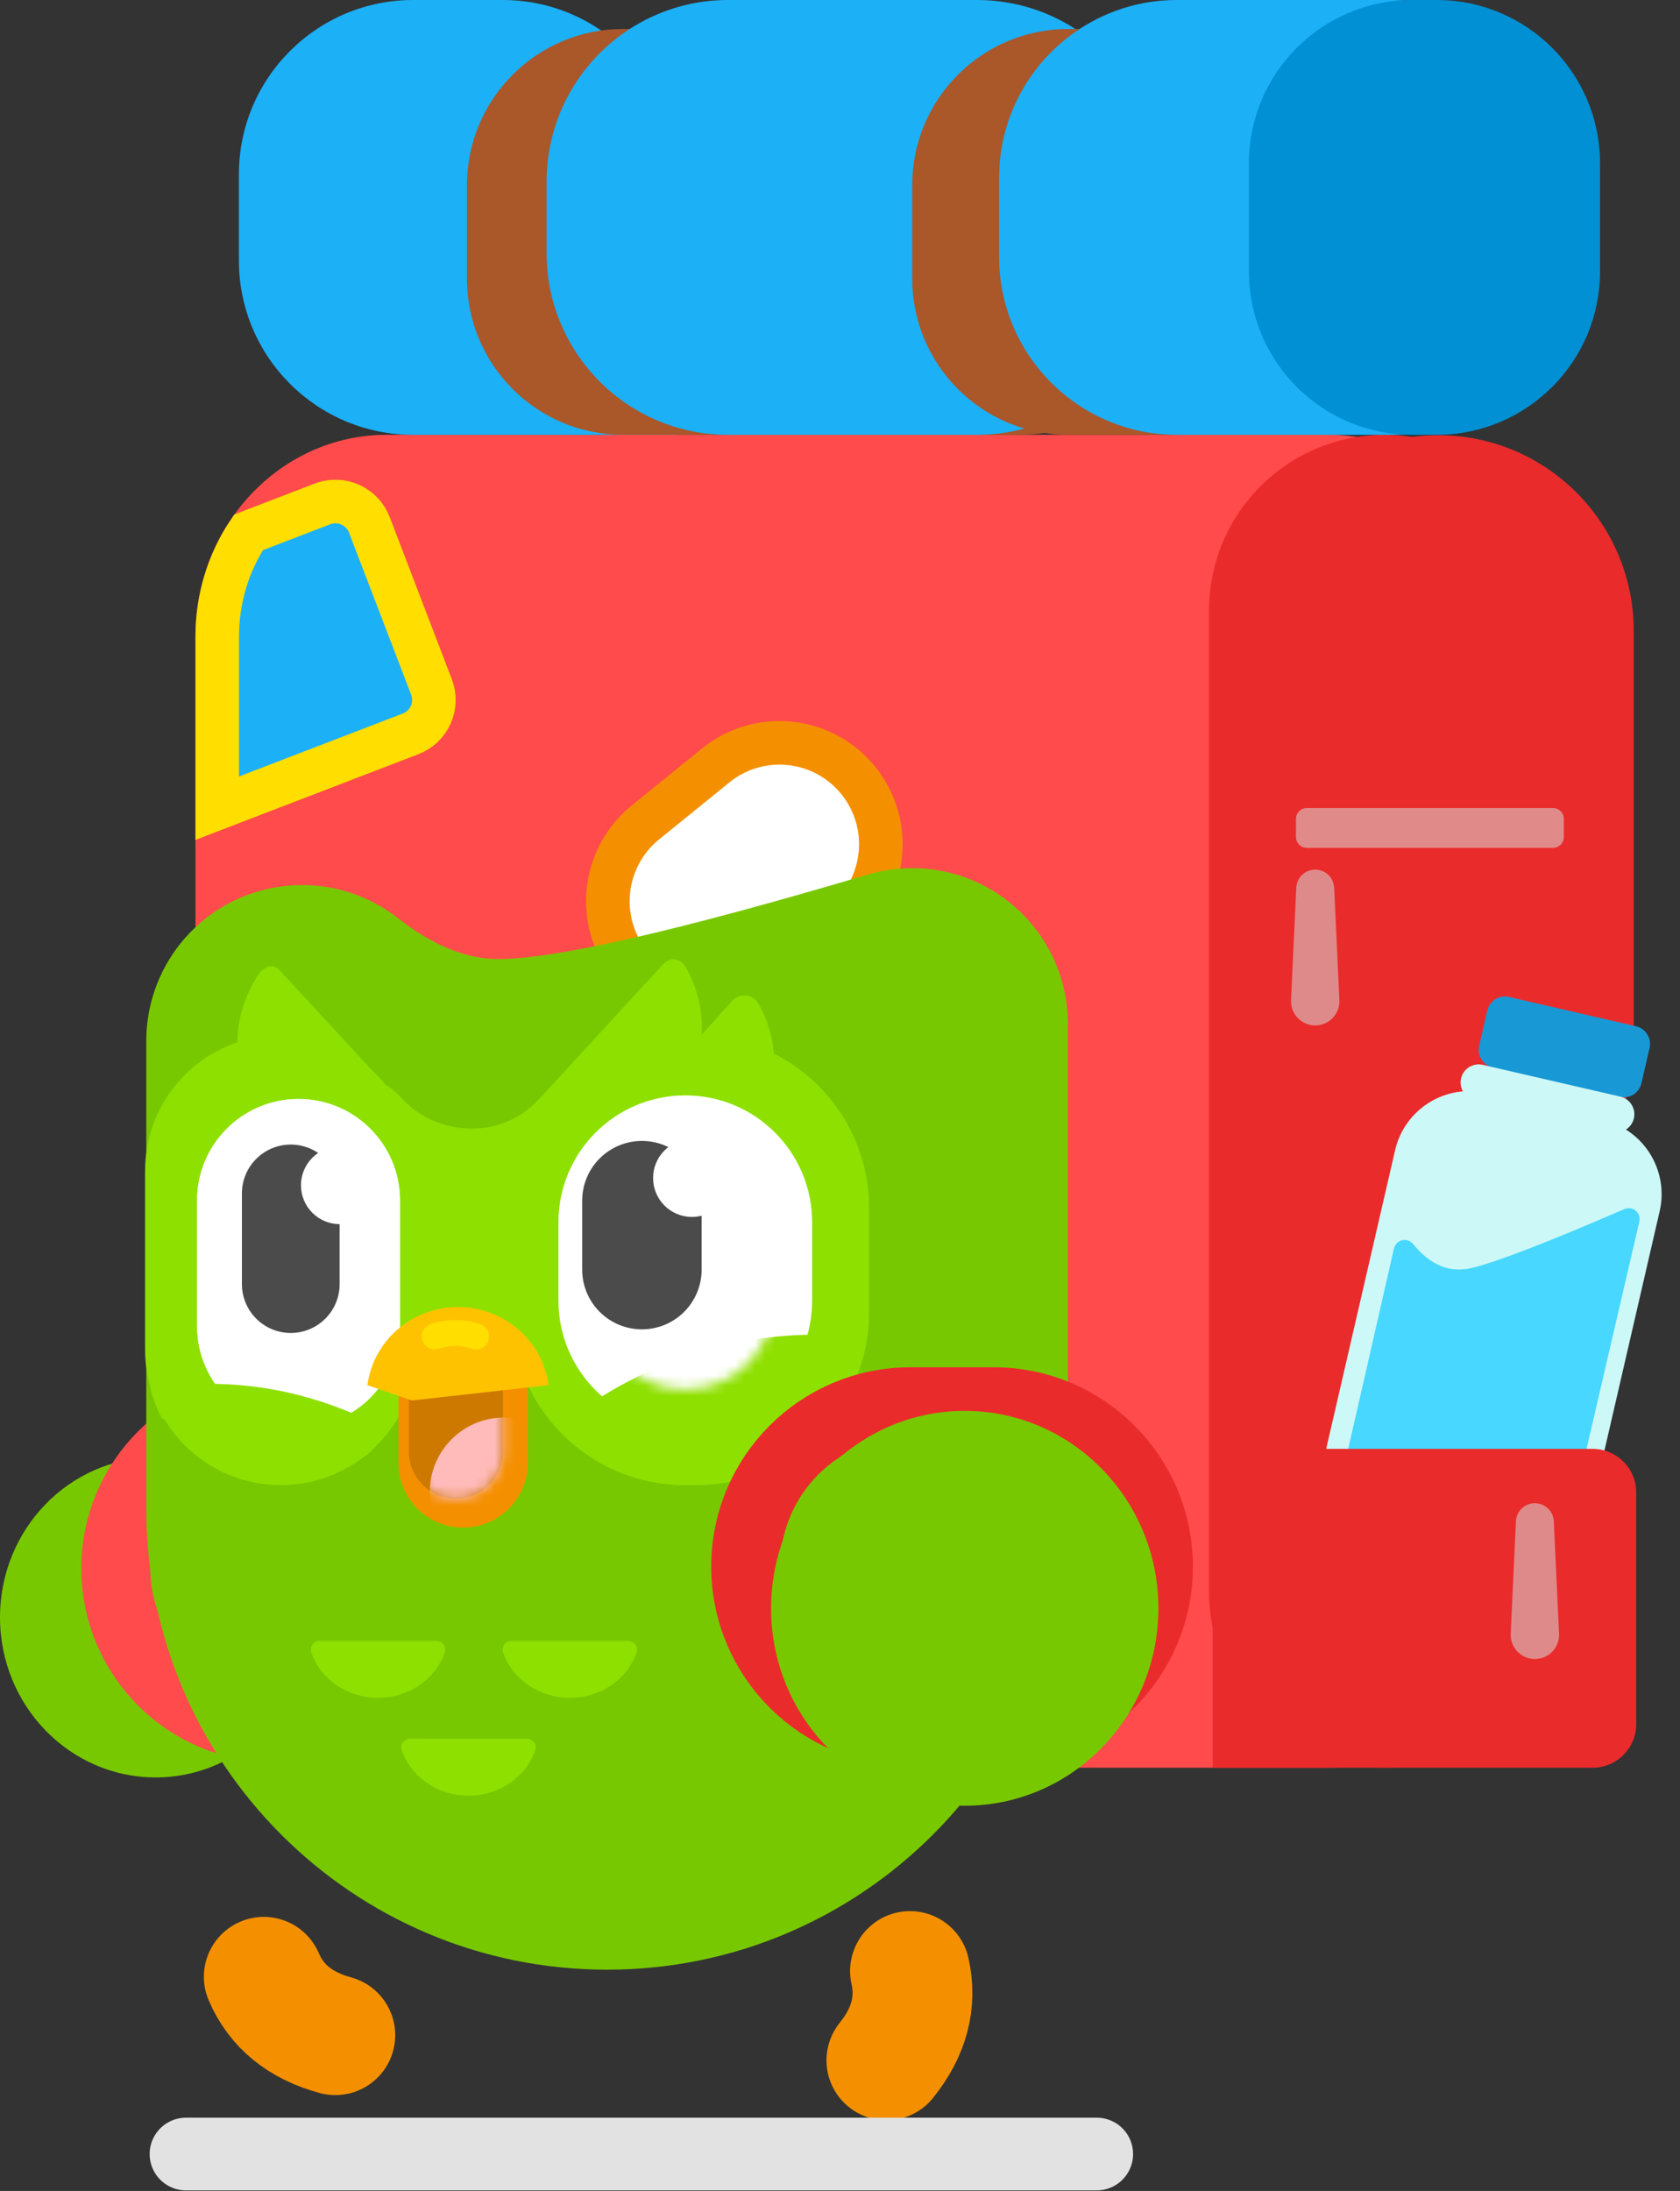 <svg width="168" height="219" viewBox="0 0 168 219" fill="none" xmlns="http://www.w3.org/2000/svg">
<rect x="0" y="0" width="168" height="219" fill="#333333" stroke="none"/>
<path d="M143.823 43.504C133.028 43.504 124.276 52.256 124.276 63.052V93.134C124.276 103.931 133.028 112.682 143.823 112.682H157.564C159.104 112.682 160.581 112.07 161.67 110.981C162.759 109.891 163.371 108.414 163.371 106.874V63.052C163.371 52.256 154.62 43.504 143.823 43.504Z" fill="#EA2B2B"/>
<path d="M90.999 197.019C91.706 200.136 90.919 203.111 88.639 205.946" stroke="#F49000" stroke-width="11.979" stroke-linecap="round" stroke-linejoin="round"/>
<path d="M40.233 43.463H132.8C143.225 43.463 151.676 51.914 151.676 62.339V157.82C151.676 168.245 143.225 176.696 132.8 176.696H40.233C29.808 176.696 21.357 168.245 21.357 157.82V62.339C21.357 51.914 29.808 43.463 40.233 43.463Z" fill="#FF4B4B"/>
<path d="M84.787 43.463H38.65C28.099 43.463 19.546 52.496 19.546 63.639V156.521C19.546 167.664 28.099 176.697 38.65 176.697H84.787C95.338 176.697 103.891 167.664 103.891 156.521V63.639C103.891 52.496 95.338 43.463 84.787 43.463Z" fill="#FF4B4B"/>
<path d="M24.853 53.212L32.36 50.328C33.25 50.02 34.225 50.07 35.079 50.468C35.932 50.865 36.598 51.579 36.935 52.458L43.15 68.665C43.495 69.564 43.468 70.563 43.077 71.442C42.685 72.322 41.96 73.009 41.061 73.354L21.724 80.783V63.639C21.724 59.84 22.832 56.228 24.853 53.212Z" fill="#1CB0F6" stroke="#FFDE00" stroke-width="4.356"/>
<path d="M71.576 76.51L71.58 76.506C75.927 72.988 82.305 73.66 85.824 78.007C89.346 82.359 88.675 88.742 84.325 92.265L77.294 97.962L77.29 97.965C72.942 101.484 66.565 100.812 63.046 96.465C59.525 92.113 60.196 85.73 64.545 82.206L71.576 76.51Z" fill="white" stroke="#F49000" stroke-width="4.356"/>
<path d="M120.906 61.02C120.906 51.323 128.766 43.463 138.463 43.463C148.159 43.463 156.02 51.323 156.02 61.02V159.139C156.02 168.835 148.159 176.696 138.463 176.696C128.766 176.696 120.906 168.835 120.906 159.139V61.02Z" fill="#EA2B2B"/>
<path d="M148.653 109.258L160.252 111.936C164.354 112.883 166.912 116.976 165.965 121.078L157.988 155.629C157.041 159.732 152.948 162.289 148.846 161.342L137.247 158.665C133.145 157.717 130.587 153.624 131.534 149.522L139.511 114.971C140.458 110.868 144.551 108.311 148.653 109.258Z" fill="#CCF8F7"/>
<path d="M162.441 120.856C154.848 124.145 149.769 126.106 147.205 126.737C145.01 127.279 143.045 126.482 141.305 124.345C141.177 124.187 141.006 124.068 140.813 124.002C140.62 123.936 140.412 123.926 140.214 123.972C140.015 124.018 139.833 124.119 139.689 124.264C139.545 124.408 139.445 124.59 139.399 124.789L133.875 148.965C133.425 150.933 133.774 152.999 134.846 154.71C135.917 156.421 137.624 157.637 139.591 158.091L147.338 159.879C149.306 160.334 151.374 159.988 153.087 158.919C154.801 157.85 156.02 156.145 156.478 154.177L163.934 122.102C163.98 121.906 163.97 121.701 163.906 121.509C163.842 121.318 163.726 121.149 163.571 121.02C163.417 120.89 163.229 120.807 163.029 120.778C162.83 120.749 162.626 120.776 162.441 120.856Z" fill="#47D7FF"/>
<path d="M150.906 99.651L163.595 102.581C164.572 102.806 165.18 103.781 164.955 104.757L164.142 108.278C163.917 109.255 162.942 109.864 161.965 109.638L149.277 106.709C148.3 106.484 147.691 105.509 147.917 104.532L148.73 101.011C148.955 100.035 149.93 99.426 150.906 99.651Z" fill="#1899D6"/>
<path d="M148.279 106.439L162.032 109.614C163.007 109.839 163.614 110.812 163.39 111.786C163.165 112.761 162.192 113.368 161.217 113.143L147.464 109.968C146.489 109.743 145.882 108.77 146.107 107.796C146.332 106.822 147.304 106.214 148.279 106.439Z" fill="#CCF8F7"/>
<path d="M15.567 177.666C6.97 177.666 0.001 170.502 0.001 161.665C0.001 152.828 6.97 145.665 15.567 145.665C24.164 145.665 31.133 152.828 31.133 161.665C31.133 170.502 24.164 177.666 15.567 177.666Z" fill="#78C800"/>
<path d="M27.519 140.839H41.982C50.783 140.839 57.918 147.974 57.918 156.776C57.918 165.577 50.783 172.712 41.982 172.712H27.519C18.717 172.712 11.582 165.577 11.582 156.776C11.582 147.974 18.717 140.839 27.519 140.839Z" stroke="#FF4B4B" stroke-width="6.897"/>
<path d="M86.791 87.418C67.794 93.049 55.476 95.864 49.836 95.864C46.624 95.864 43.279 94.503 39.801 91.779C33.029 86.477 23.241 87.669 17.939 94.441C15.794 97.181 14.628 100.561 14.628 104.041V150.803C14.628 176.252 35.259 196.883 60.709 196.883C86.158 196.883 106.789 176.252 106.789 150.802V102.349C106.789 93.748 99.817 86.776 91.216 86.776C89.718 86.776 88.228 86.993 86.791 87.418Z" fill="#78C800"/>
<path fill-rule="evenodd" clip-rule="evenodd" d="M53.935 109.836C49.97 114.16 43.497 113.441 40.178 109.794C35.035 104.263 34.147 112.565 37.516 134.7H56.813C57.537 115.241 56.578 106.953 53.935 109.836Z" fill="#8EE000"/>
<path fill-rule="evenodd" clip-rule="evenodd" d="M69.622 103.472H68.473C58.925 103.472 51.185 111.212 51.185 120.761V131.158C51.185 140.706 58.925 148.446 68.473 148.446H69.622C79.17 148.446 86.91 140.706 86.91 131.158V120.761C86.91 111.213 79.17 103.472 69.622 103.472Z" fill="#8EE000"/>
<path d="M66.278 96.421L52.306 111.606C51.573 112.42 51.846 113.711 52.845 114.154C57.646 116.29 63.374 115.086 66.987 111.074C70.6 107.062 71.2 101.241 68.573 96.692C68.027 95.743 67.011 95.608 66.278 96.421Z" fill="#8EE000"/>
<path d="M73.232 100.031L59.556 115.215C58.823 116.029 59.096 117.32 60.095 117.763C64.896 119.899 70.624 118.695 74.237 114.683C77.85 110.671 78.45 104.85 75.823 100.3C75.696 100.08 75.518 99.893 75.305 99.755C75.092 99.617 74.849 99.531 74.596 99.505C74.343 99.479 74.088 99.513 73.851 99.604C73.614 99.695 73.402 99.842 73.232 100.031ZM27.955 96.981L39.309 109.26C39.903 109.92 39.536 111.097 38.584 111.585C34.01 113.932 28.895 113.382 25.966 110.13C23.037 106.879 23.023 101.735 25.835 97.433C26.42 96.536 27.36 96.322 27.955 96.981Z" fill="#8EE000"/>
<path fill-rule="evenodd" clip-rule="evenodd" d="M28.081 103.472C20.584 103.472 14.506 109.55 14.506 117.046V134.871C14.506 142.368 20.584 148.446 28.081 148.446C35.579 148.446 41.656 142.368 41.656 134.871V117.046C41.656 109.55 35.579 103.471 28.081 103.471V103.472Z" fill="#8EE000"/>
<path d="M68.529 109.49C61.524 109.49 55.844 115.17 55.844 122.175V130.002C55.844 137.008 61.524 142.687 68.529 142.687C75.535 142.687 81.215 137.008 81.215 130.002V122.175C81.215 115.17 75.535 109.49 68.529 109.49Z" fill="white"/>
<mask id="mask0_1687_4327" style="mask-type:luminance" maskUnits="userSpaceOnUse" x="52" y="105" width="34" height="42">
<path d="M68.526 109.49C61.521 109.49 55.841 115.17 55.841 122.175V130.002C55.841 137.007 61.521 142.687 68.526 142.687C75.532 142.687 81.211 137.007 81.211 130.002V122.175C81.211 115.17 75.532 109.49 68.526 109.49Z" stroke="#8EE000" stroke-width="7.623"/>
</mask>
<g mask="url(#mask0_1687_4327)">
<path d="M82.168 137.225C73.533 137.107 65.57 139.883 58.276 145.552" stroke="#8EE000" stroke-width="7.623"/>
</g>
<path d="M29.852 109.852C24.249 109.852 19.706 114.395 19.706 120V132.54C19.706 138.143 24.249 142.687 29.853 142.687C35.457 142.687 40 138.143 40 132.54V120C40 114.395 35.457 109.852 29.852 109.852Z" fill="white"/>
<path d="M29.852 109.852C24.249 109.852 19.706 114.395 19.706 120V132.54C19.706 138.143 24.249 142.687 29.853 142.687C35.457 142.687 40 138.143 40 132.54V120C40 114.395 35.457 109.852 29.852 109.852Z" fill="white"/>
<path fill-rule="evenodd" clip-rule="evenodd" d="M29.078 114.406C28.436 114.405 27.801 114.532 27.208 114.777C26.615 115.023 26.076 115.383 25.622 115.837C25.168 116.29 24.808 116.829 24.562 117.422C24.317 118.015 24.191 118.65 24.191 119.292V128.353C24.191 128.994 24.317 129.63 24.562 130.223C24.808 130.816 25.168 131.354 25.622 131.808C26.076 132.262 26.614 132.622 27.207 132.867C27.8 133.113 28.436 133.239 29.077 133.239C29.719 133.239 30.354 133.113 30.947 132.867C31.54 132.622 32.079 132.262 32.533 131.808C32.986 131.354 33.346 130.816 33.592 130.223C33.838 129.63 33.964 128.994 33.964 128.353V119.292C33.964 117.997 33.449 116.754 32.533 115.838C31.616 114.922 30.374 114.406 29.078 114.406ZM64.191 114.043C62.607 114.043 61.088 114.673 59.968 115.793C58.847 116.913 58.218 118.432 58.218 120.016V126.904C58.218 128.488 58.847 130.008 59.968 131.128C61.088 132.248 62.607 132.877 64.191 132.877C65.775 132.877 67.294 132.248 68.415 131.128C69.535 130.008 70.164 128.488 70.164 126.904V120.016C70.164 118.432 69.535 116.913 68.415 115.793C67.294 114.673 65.775 114.043 64.191 114.043Z" fill="#4B4B4B"/>
<path fill-rule="evenodd" clip-rule="evenodd" d="M46.313 131.687C44.597 131.687 42.951 132.369 41.737 133.583C40.524 134.797 39.842 136.443 39.842 138.159V146.222C39.842 147.938 40.524 149.585 41.737 150.798C42.951 152.012 44.597 152.694 46.313 152.694C48.03 152.694 49.676 152.012 50.89 150.798C52.103 149.585 52.785 147.938 52.785 146.222V138.159C52.785 136.443 52.103 134.797 50.89 133.583C49.676 132.369 48.03 131.687 46.313 131.687Z" fill="#F49000"/>
<path d="M45.591 134.584C44.343 134.584 43.145 135.08 42.263 135.963C41.38 136.845 40.885 138.042 40.885 139.29V145.09C40.885 146.338 41.38 147.535 42.263 148.418C43.145 149.3 44.343 149.796 45.591 149.796C46.839 149.796 48.036 149.3 48.919 148.418C49.801 147.535 50.297 146.338 50.297 145.09V139.29C50.297 138.042 49.801 136.845 48.919 135.963C48.036 135.08 46.839 134.584 45.591 134.584Z" fill="#CD7900"/>
<mask id="mask1_1687_4327" style="mask-type:luminance" maskUnits="userSpaceOnUse" x="40" y="134" width="11" height="16">
<path d="M45.591 134.584C44.973 134.584 44.361 134.706 43.79 134.942C43.219 135.179 42.7 135.526 42.263 135.963C41.826 136.4 41.479 136.918 41.243 137.489C41.006 138.06 40.885 138.672 40.885 139.29V145.09C40.885 146.338 41.38 147.535 42.263 148.418C43.145 149.3 44.343 149.796 45.591 149.796C46.839 149.796 48.036 149.3 48.919 148.418C49.801 147.535 50.297 146.338 50.297 145.09V139.29C50.297 138.042 49.801 136.845 48.919 135.963C48.036 135.08 46.839 134.584 45.591 134.584V134.584Z" fill="#FFBABA"/>
</mask>
<g mask="url(#mask1_1687_4327)">
<path d="M50.403 156.545C46.304 156.545 42.982 153.22 42.982 149.12C42.982 145.019 46.304 141.695 50.403 141.695C54.502 141.695 57.824 145.019 57.824 149.12C57.824 153.22 54.502 156.545 50.403 156.545Z" fill="#FFBABA"/>
</g>
<path d="M54.811 138.161C54.099 133.855 50.292 130.65 45.798 130.65C41.305 130.65 37.499 133.855 36.787 138.161L36.738 138.457L41.19 139.986L54.859 138.457L54.811 138.161Z" fill="#FFC200"/>
<path d="M47.609 133.588C46.267 133.128 44.81 133.128 43.467 133.588" stroke="#FFDE00" stroke-width="2.595" stroke-linecap="round" stroke-linejoin="round"/>
<path d="M69.191 121.641C67.047 121.641 65.308 119.899 65.308 117.75C65.308 115.602 67.047 113.86 69.191 113.86C71.336 113.86 73.074 115.602 73.074 117.75C73.074 119.899 71.336 121.641 69.191 121.641Z" fill="white"/>
<path fill-rule="evenodd" clip-rule="evenodd" d="M33.98 122.365C33.47 122.365 32.964 122.264 32.493 122.068C32.021 121.872 31.593 121.586 31.233 121.224C30.872 120.863 30.586 120.434 30.391 119.962C30.196 119.491 30.096 118.985 30.096 118.475C30.096 117.964 30.196 117.459 30.391 116.987C30.586 116.515 30.872 116.086 31.233 115.725C31.593 115.364 32.021 115.077 32.493 114.881C32.964 114.686 33.47 114.585 33.98 114.584C34.491 114.585 34.996 114.686 35.467 114.881C35.939 115.077 36.367 115.364 36.727 115.725C37.088 116.086 37.374 116.515 37.569 116.987C37.764 117.459 37.864 117.964 37.863 118.475C37.864 118.985 37.764 119.49 37.569 119.962C37.374 120.434 37.088 120.863 36.727 121.224C36.367 121.585 35.939 121.872 35.467 122.068C34.996 122.263 34.491 122.364 33.98 122.365Z" fill="white"/>
<path fill-rule="evenodd" clip-rule="evenodd" d="M15.05 138.842C15.324 139.85 15.7 140.827 16.171 141.759C20.222 143.699 28.585 145.788 35.38 145.788C37.8 145.788 38.383 142.726 37.229 142.166C30.363 138.838 23.268 137.675 15.945 138.677C15.605 138.723 15.307 138.779 15.05 138.842Z" fill="#8EE000"/>
<path d="M62.793 164.024L51.177 164.02C50.553 164.02 50.114 164.594 50.306 165.155C51.23 167.849 53.918 169.711 56.987 169.711C60.056 169.713 62.743 167.854 63.666 165.159C63.858 164.599 63.415 164.024 62.793 164.024ZM43.607 164.024L31.991 164.02C31.368 164.02 30.928 164.594 31.12 165.155C32.044 167.849 34.732 169.711 37.801 169.711C40.87 169.713 43.557 167.854 44.48 165.159C44.672 164.599 44.229 164.024 43.607 164.024ZM52.657 173.803L41.04 173.799C40.418 173.799 39.977 174.374 40.169 174.934C41.094 177.629 43.782 179.49 46.851 179.49C49.92 179.492 52.607 177.633 53.529 174.939C53.721 174.378 53.28 173.803 52.657 173.803Z" fill="#8EE000"/>
<path d="M26.378 197.595C27.635 200.532 30.02 202.476 33.531 203.429" stroke="#F49000" stroke-width="11.979" stroke-linecap="round" stroke-linejoin="round"/>
<path d="M50.267 0H41.314C31.691 0 23.89 7.801 23.89 17.424V26.039C23.89 35.662 31.691 43.463 41.314 43.463H67.691V17.424C67.692 7.803 59.892 0 50.267 0Z" fill="#1CB0F6"/>
<path d="M62.306 2.898H102.039C110.66 2.898 117.648 9.886 117.648 18.507V27.854C117.648 36.474 110.66 43.463 102.039 43.463H62.306C53.686 43.463 46.697 36.474 46.697 27.854V18.507C46.697 9.886 53.686 2.898 62.306 2.898Z" fill="#AA572A"/>
<path d="M72.812 0H97.69C107.714 0 115.84 8.126 115.84 18.15V25.313C115.84 35.337 107.714 43.463 97.69 43.463H72.812C62.788 43.463 54.662 35.337 54.662 25.313V18.15C54.662 8.126 62.788 0 72.812 0Z" fill="#1CB0F6"/>
<path d="M106.832 2.898H132.809C141.43 2.898 148.418 9.886 148.418 18.507V27.854C148.418 36.474 141.43 43.463 132.809 43.463H106.832C98.211 43.463 91.223 36.474 91.223 27.854V18.507C91.223 9.886 98.211 2.898 106.832 2.898Z" fill="#AA572A"/>
<path d="M117.697 0H139.318C149.142 0 157.105 7.964 157.105 17.787V25.676C157.105 35.499 149.142 43.463 139.318 43.463H117.697C107.874 43.463 99.91 35.499 99.91 25.676V17.787C99.91 7.964 107.874 0 117.697 0Z" fill="#1CB0F6"/>
<path d="M141.225 0H143.669C152.69 0 160.004 7.313 160.004 16.335V27.128C160.004 36.149 152.69 43.463 143.669 43.463H141.225C132.204 43.463 124.89 36.149 124.89 27.128V16.335C124.89 7.313 132.204 0 141.225 0Z" fill="#0190D3"/>
<path d="M159.265 144.823H121.267V176.696H159.265C160.42 176.696 161.528 176.237 162.345 175.42C163.162 174.604 163.621 173.496 163.621 172.341V149.179C163.621 148.024 163.162 146.916 162.345 146.099C161.528 145.282 160.42 144.823 159.265 144.823Z" fill="#EA2B2B"/>
<path d="M153.487 150.256C152.474 150.256 151.64 151.053 151.593 152.065L151.071 163.3C151.056 163.626 151.107 163.953 151.222 164.259C151.336 164.565 151.512 164.845 151.738 165.082C151.964 165.318 152.235 165.507 152.536 165.635C152.837 165.764 153.16 165.83 153.487 165.83C153.814 165.83 154.138 165.764 154.439 165.635C154.74 165.507 155.011 165.318 155.237 165.082C155.463 164.845 155.638 164.565 155.753 164.259C155.867 163.953 155.919 163.626 155.904 163.3L155.381 152.065C155.359 151.578 155.149 151.118 154.797 150.781C154.444 150.444 153.975 150.256 153.487 150.256ZM131.52 86.926C130.508 86.926 129.674 87.721 129.627 88.733L129.105 99.969C129.09 100.296 129.141 100.622 129.256 100.928C129.371 101.234 129.546 101.514 129.772 101.751C129.998 101.987 130.269 102.175 130.57 102.304C130.871 102.433 131.194 102.499 131.521 102.499C131.848 102.499 132.172 102.433 132.472 102.304C132.773 102.175 133.045 101.987 133.27 101.751C133.496 101.514 133.672 101.234 133.787 100.928C133.901 100.622 133.953 100.296 133.938 99.969L133.415 88.733C133.392 88.246 133.183 87.787 132.83 87.45C132.478 87.113 132.008 86.926 131.52 86.926Z" fill="#DF8A8A"/>
<path opacity="0.551" d="M155.294 80.768H130.684C130.083 80.768 129.595 81.256 129.595 81.857V83.663C129.595 84.265 130.083 84.752 130.684 84.752H155.294C155.583 84.752 155.86 84.638 156.064 84.433C156.268 84.229 156.383 83.952 156.383 83.663V81.857C156.383 81.256 155.895 80.768 155.294 80.768Z" fill="#D8D8D8"/>
<path d="M91.052 140.115H99.36C108.462 140.115 115.84 147.493 115.84 156.595C115.84 165.696 108.462 173.074 99.36 173.074H91.052C81.951 173.074 74.572 165.696 74.572 156.595C74.572 147.493 81.951 140.115 91.052 140.115Z" stroke="#EA2B2B" stroke-width="6.897"/>
<path d="M96.473 180.495C85.778 180.495 77.107 171.66 77.107 160.76C77.107 149.861 85.778 141.026 96.473 141.026C107.169 141.026 115.84 149.861 115.84 160.76C115.84 171.66 107.169 180.495 96.473 180.495Z" fill="#78C800"/>
<path d="M109.674 215.31H18.598" stroke="#E2E2E2" stroke-width="7.267" stroke-linecap="round" stroke-linejoin="round"/>
</svg>
